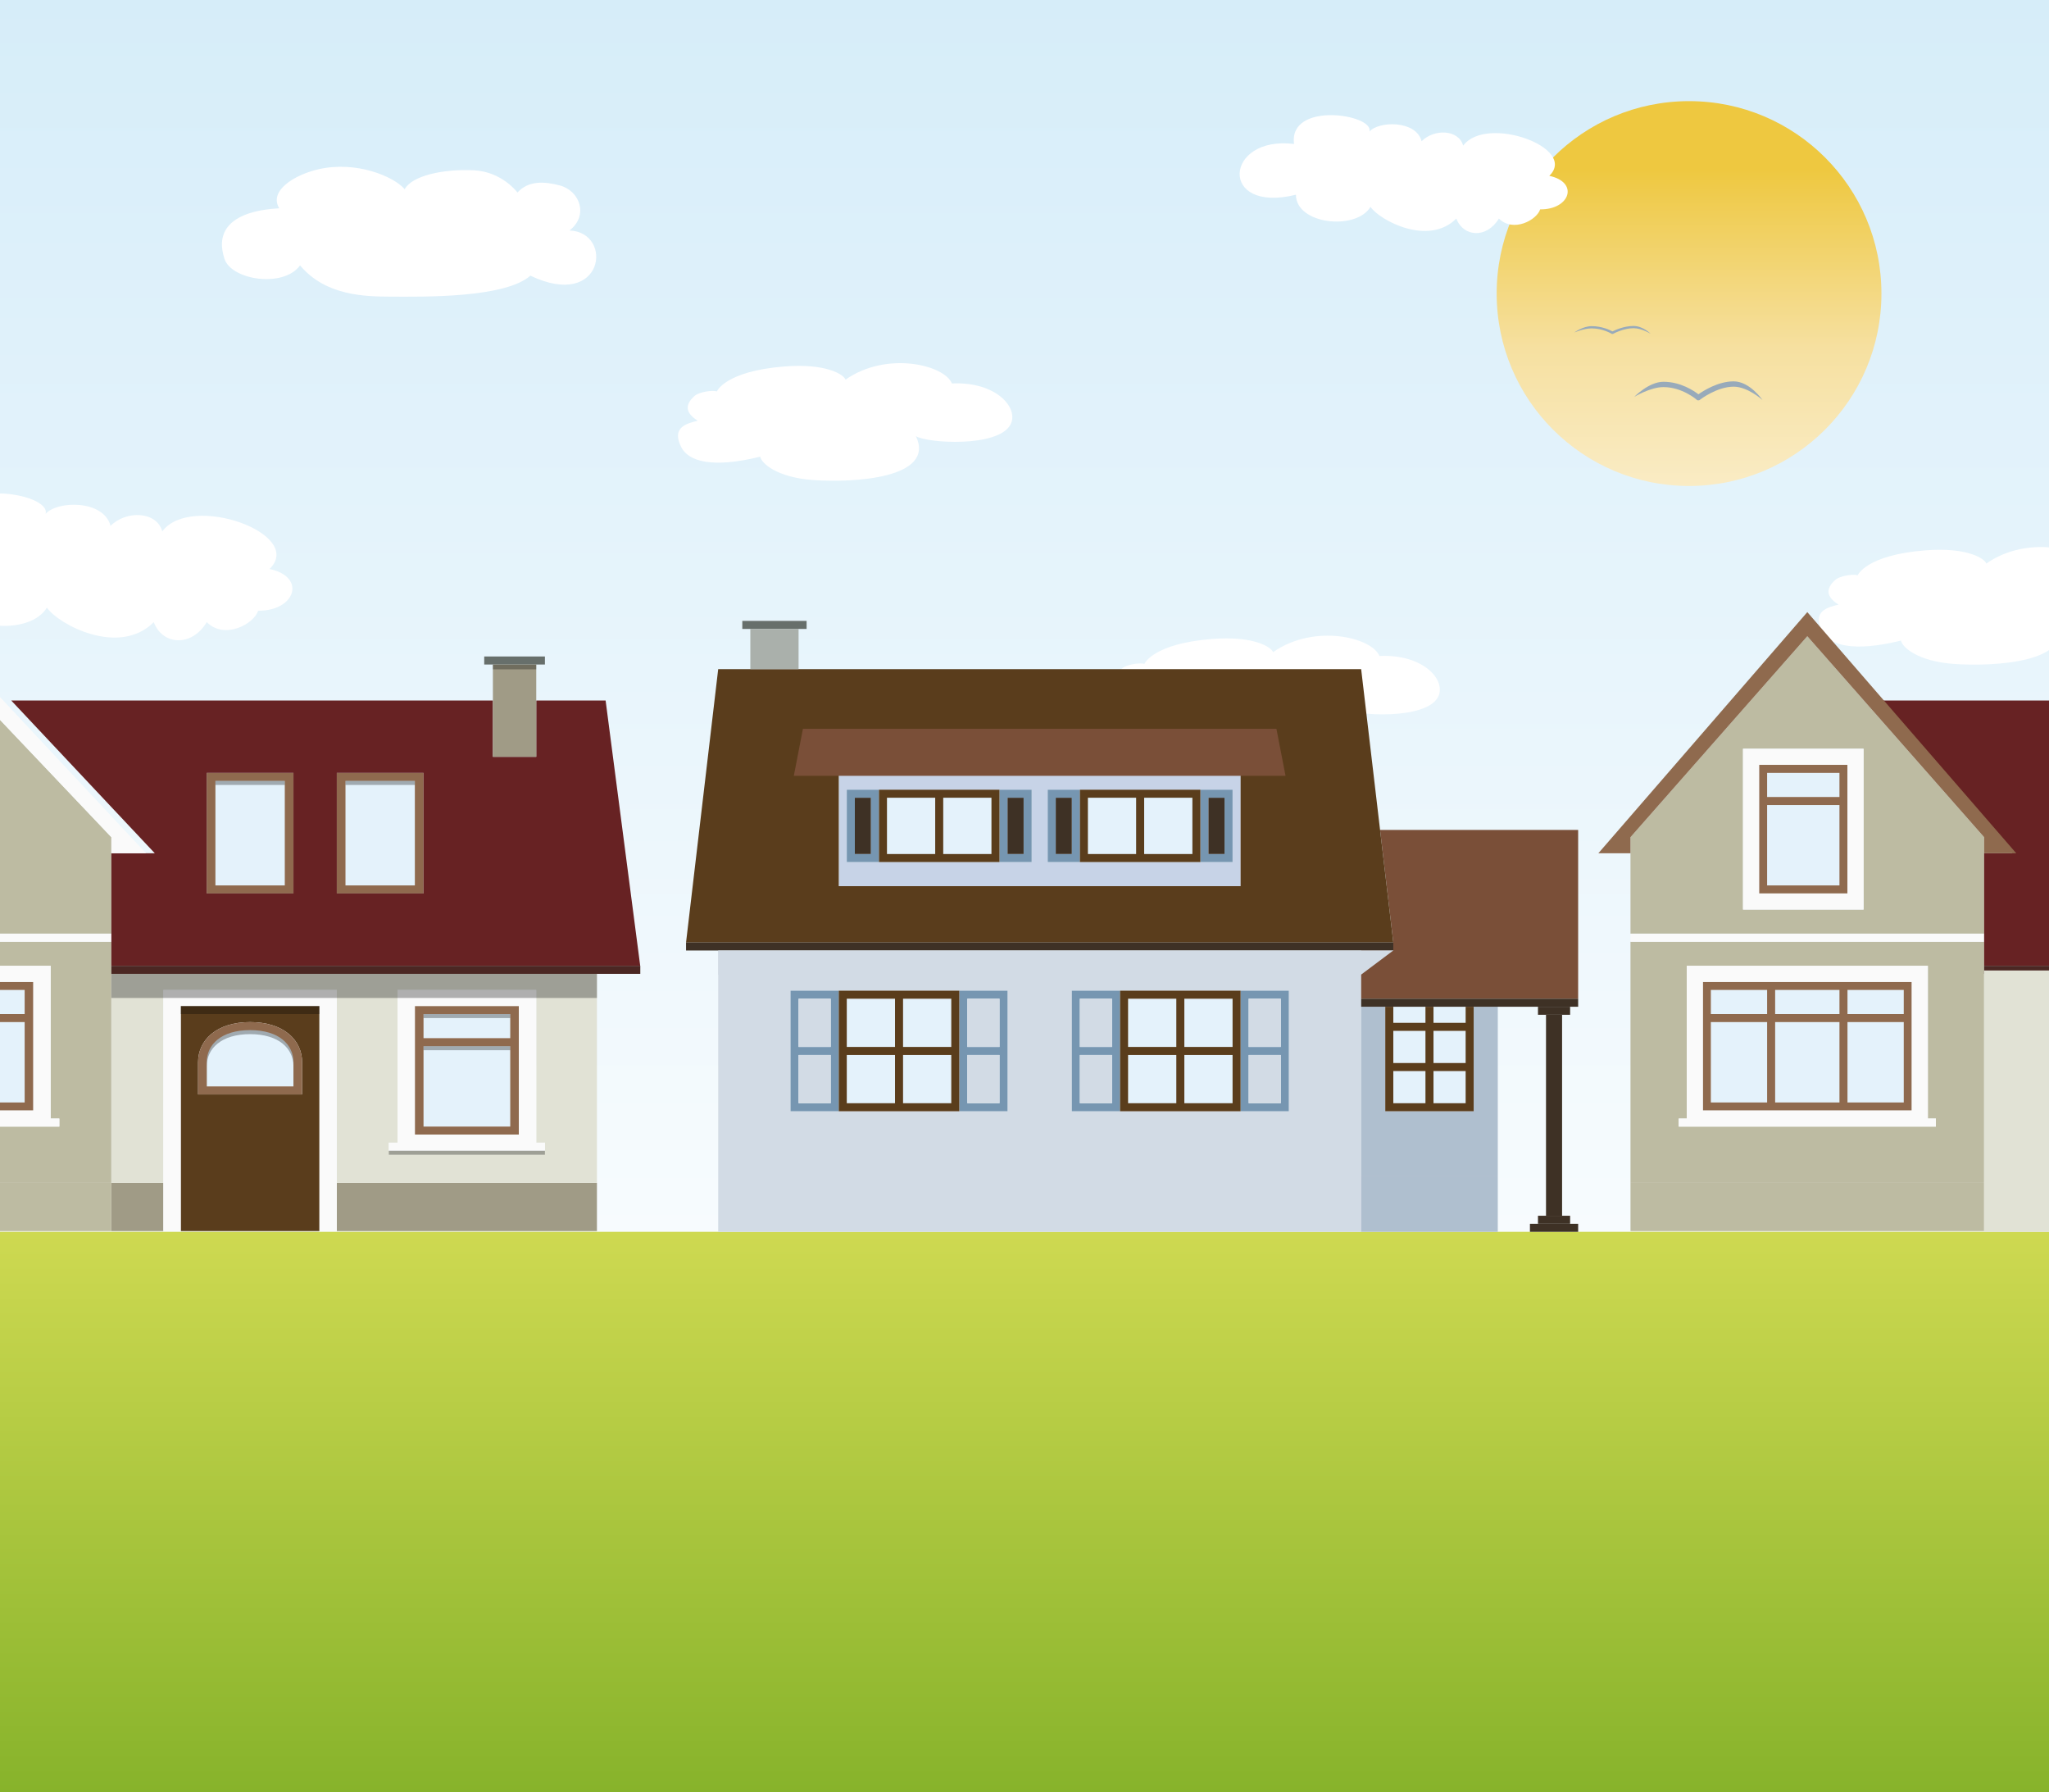 <?xml version="1.0" encoding="utf-8"?>
<!-- Generator: Adobe Illustrator 16.0.1, SVG Export Plug-In . SVG Version: 6.00 Build 0)  -->
<!DOCTYPE svg PUBLIC "-//W3C//DTD SVG 1.1//EN" "http://www.w3.org/Graphics/SVG/1.1/DTD/svg11.dtd">
<svg version="1.1" id="Layer_1" xmlns="http://www.w3.org/2000/svg" xmlns:xlink="http://www.w3.org/1999/xlink" x="0px" y="0px"
	 width="925px" height="809px" viewBox="0 0 925 809" enable-background="new 0 0 925 809" xml:space="preserve">
<rect x="0" y="0" width="925" height="809" fill="#808080" stroke="none"/>
<g>
	<defs>
		<rect id="SVGID_1_" width="925" height="809.015"/>
	</defs>
	<clipPath id="SVGID_2_">
		<use xlink:href="#SVGID_1_"  overflow="visible"/>
	</clipPath>
	<linearGradient id="Hintergrund_1_" gradientUnits="userSpaceOnUse" x1="462.5" y1="691.985" x2="462.5" y2="4.882812e-04">
		<stop  offset="0" style="stop-color:#FFFFFF"/>
		<stop  offset="1" style="stop-color:#D6EDF9"/>
	</linearGradient>
	<rect id="Hintergrund" clip-path="url(#SVGID_2_)" fill="url(#Hintergrund_1_)" width="925" height="691.985"/>
	<linearGradient id="SVGID_3_" gradientUnits="userSpaceOnUse" x1="762.503" y1="237.599" x2="762.503" y2="76.54">
		<stop  offset="0" style="stop-color:#FBEFCF"/>
		<stop  offset="0.5" style="stop-color:#F6E0A0"/>
		<stop  offset="1" style="stop-color:#EEC840"/>
	</linearGradient>
	<circle clip-path="url(#SVGID_2_)" fill="url(#SVGID_3_)" cx="762.503" cy="132.498" r="86.849"/>
	<g id="Wolken_1_" clip-path="url(#SVGID_2_)">
		<path id="Wolke_13_" fill="#FFFFFF" d="M121.676,256.81c16.869,3.61,11.58,19.02-5.15,18.84c-1.83,5.95-15.13,13.22-23.189,5.15
			c-6.871,11.44-20.041,10.37-23.92,0.01c-15.73,15.73-43.15,0.95-48.25-6.57c-8.021,13.47-41.9,9.94-41.9-6.82
			c-43.73,10.85-40.27-33.38-1.061-28.52c-3.209-24.19,45.211-16.68,42.36-6.94c5.08-5.98,26.24-6.54,29.341,5.41
			c7.079-7.14,20.869-6.63,23.35,2.48C86.266,222.36,137.936,241,121.676,256.81z"/>
		<path id="Wolke_3_" fill="#FFFFFF" d="M699.421,79.365c13.55,2.9,9.302,15.277-4.137,15.133
			c-1.47,4.779-12.151,10.618-18.626,4.137c-5.519,9.188-16.097,8.329-19.213,0.008c-12.635,12.634-34.658,0.763-38.755-5.277
			c-6.441,10.819-33.655,7.984-33.655-5.478c-35.124,8.714-32.344-26.812-0.852-22.908c-2.577-19.43,36.314-13.397,34.025-5.574
			c4.08-4.804,21.076-5.253,23.566,4.345c5.687-5.735,16.762-5.325,18.754,1.992C670.979,51.694,712.481,66.666,699.421,79.365z"/>
		<path id="Wolke" fill="#FFFFFF" d="M354.171,165.402c19.049-1.499,26.736,3.735,27.541,5.949
			c18.64-13.057,44.709-6.621,48.006,1.725c20.324-0.941,30.508,11.346,26.374,18.698c-5.761,10.246-37.372,8.292-42.601,5.093
			c9.009,19.062-28.246,21.142-46.555,19.787c-16.182-1.198-23.184-7.496-23.75-10.536c-21.908,5.423-32.376,1.985-35.576-4.177
			c-4.768-9.177,2.578-10.852,7.402-12.055c-7.119-4.357-4.474-8.456-1.508-11.133c2.07-1.869,8.119-2.756,10.122-2.086
			C323.627,176.666,327.333,167.514,354.171,165.402z"/>
		<path id="Wolke_1_" fill="#FFFFFF" d="M869.171,248.402c19.049-1.499,26.736,3.735,27.541,5.949
			c18.64-13.057,44.709-6.621,48.006,1.725c20.324-0.941,30.508,11.346,26.374,18.698c-5.761,10.246-37.372,8.292-42.601,5.093
			c9.009,19.062-28.246,21.142-46.555,19.787c-16.182-1.198-23.184-7.496-23.75-10.536c-21.908,5.423-32.376,1.985-35.576-4.177
			c-4.768-9.177,2.578-10.852,7.402-12.055c-7.119-4.357-4.474-8.456-1.508-11.133c2.07-1.869,8.119-2.756,10.122-2.086
			C838.627,259.666,842.333,250.514,869.171,248.402z"/>
		<path id="Wolke_2_" fill="#FFFFFF" d="M547.171,288.402c19.049-1.499,26.736,3.735,27.541,5.949
			c18.64-13.057,44.709-6.621,48.006,1.725c20.324-0.941,30.508,11.346,26.374,18.698c-5.761,10.246-37.372,8.292-42.601,5.093
			c9.009,19.062-28.246,21.142-46.555,19.787c-16.182-1.198-23.184-7.496-23.75-10.536c-21.908,5.423-32.376,1.985-35.576-4.177
			c-4.768-9.177,2.578-10.852,7.402-12.055c-7.119-4.357-4.474-8.456-1.508-11.133c2.07-1.869,8.119-2.756,10.122-2.086
			C516.627,299.666,520.333,290.514,547.171,288.402z"/>
		<path id="Wolke_7_" fill="#FFFFFF" d="M214.017,76.867c-14.021-0.725-28.176,2.506-31.319,8.541
			c-4.988-5.834-21.897-12.891-38.874-9.026c-10.717,2.44-22.629,9.672-17.759,17.635c-2.353,0.291-32.06,0.581-24.711,22.859
			c3.146,9.538,26.647,13.22,34.096,2.897c11.576,13.829,29.48,14.082,41.202,14.118c14.042,0.045,51.244,0.728,62.792-9.468
			c33.315,15.869,37.762-19.65,17.646-20.392c8.816-6.858,4.586-17.961-4.352-20.327c-7.197-1.906-14.219-2.197-19.129,3.193
			C233.609,86.896,226.705,77.522,214.017,76.867z"/>
	</g>
	<g id="V_x2C6_gel" clip-path="url(#SVGID_2_)">
		<path fill="#98AABA" d="M766.731,177.963c-2-1.55-8.004-5.648-15.787-5.648c-6.603,0-13.203,6.833-13.203,6.833
			c0.072-0.044,7.285-4.433,13.203-4.433c8.443,0,14.893,5.598,14.957,5.655c0,0,0.135,0.326,0.746,0.326s0.787-0.279,0.787-0.279
			c0.075-0.059,7.657-5.894,15.206-5.894c6.359,0,12.957,5.964,13.022,6.025c0,0-5.724-8.425-13.022-8.425
			C775.595,172.124,768.905,176.424,766.731,177.963z"/>
		<path fill="#98AABA" d="M727.93,149.579c-1.19-0.651-4.767-2.375-9.403-2.375c-3.932,0-7.863,2.874-7.863,2.874
			c0.043-0.019,4.34-1.864,7.863-1.864c5.029,0,8.871,2.354,8.91,2.377c0,0,0.08,0.137,0.443,0.137s0.469-0.117,0.469-0.117
			c0.045-0.024,4.561-2.479,9.057-2.479c3.787,0,7.717,2.508,7.757,2.534c0,0-3.409-3.542-7.757-3.542
			C733.209,147.124,729.225,148.932,727.93,149.579z"/>
	</g>
	<linearGradient id="Wiese_1_" gradientUnits="userSpaceOnUse" x1="462.5" y1="809.015" x2="462.5" y2="555.986">
		<stop  offset="0" style="stop-color:#87B32B"/>
		<stop  offset="1" style="stop-color:#CED951"/>
	</linearGradient>
	<rect id="Wiese" y="555.986" clip-path="url(#SVGID_2_)" fill="url(#Wiese_1_)" width="925" height="253.028"/>
	<g id="Haus_2_" clip-path="url(#SVGID_2_)">
		<g id="Fassade_4_">
			<rect x="324.225" y="530.589" fill="#D2DBE5" width="290.257" height="25.397"/>
			<path fill="#D2DBE5" d="M614.481,454.396v76.192H324.225V429h290.257v21.769V454.396z M581.827,501.563v-54.423h-21.77h-54.423
				h-21.77v54.423h21.77h54.423H581.827z M454.84,501.563v-54.423h-21.769h-54.423h-21.77v54.423h21.77h54.423H454.84z"/>
			<polygon fill="#AFBFCF" points="676.16,454.396 676.16,530.589 614.481,530.589 614.481,454.396 625.365,454.396 
				625.365,501.563 665.276,501.563 665.276,454.396 			"/>
			<rect x="614.481" y="530.589" fill="#AFBFCF" width="61.679" height="25.397"/>
			<path fill="#C7D3E7" d="M560.058,345.551v54.423h-181.41v-54.423h3.628H560.058z M556.43,389.089v-32.653h-14.513h-54.423
				h-14.513v32.653h14.513h54.423H556.43z M465.725,389.089v-32.653h-14.513h-54.423h-14.513v32.653h14.513h54.423H465.725z"/>
		</g>
		<g id="S_x2030_ule">
			<polygon fill="#3E3125" points="712.442,552.358 712.442,555.986 690.674,555.986 690.674,552.358 694.302,552.358 
				708.814,552.358 			"/>
			<polygon fill="#3E3125" points="708.814,548.73 708.814,552.358 694.302,552.358 694.302,548.73 697.93,548.73 705.187,548.73 
							"/>
			<polygon fill="#3E3125" points="708.814,454.396 708.814,458.025 705.187,458.025 697.93,458.025 694.302,458.025 
				694.302,454.396 			"/>
			<rect x="697.93" y="458.025" fill="#3E3125" width="7.257" height="90.705"/>
		</g>
		<g id="Fenster_18_">
			<g id="Glas_21_">
				<rect x="647.135" y="483.423" fill="#E4F2FB" width="14.513" height="14.513"/>
				<rect x="647.135" y="465.281" fill="#E4F2FB" width="14.513" height="14.514"/>
				<rect x="647.135" y="454.396" fill="#E4F2FB" width="14.513" height="7.257"/>
				<rect x="628.994" y="483.423" fill="#E4F2FB" width="14.513" height="14.513"/>
				<rect x="628.994" y="465.281" fill="#E4F2FB" width="14.513" height="14.514"/>
				<rect x="628.994" y="454.396" fill="#E4F2FB" width="14.513" height="7.257"/>
			</g>
			<path id="Rahmen_33_" fill="#5A3D1C" d="M665.276,454.396v47.167h-39.911v-47.167h3.629v7.257h14.513v-7.257h3.628v7.257h14.513
				v-7.257H665.276z M661.647,497.936v-14.513h-14.513v14.513H661.647z M661.647,479.795v-14.514h-14.513v14.514H661.647z
				 M643.507,497.936v-14.513h-14.513v14.513H643.507z M643.507,479.795v-14.514h-14.513v14.514H643.507z"/>
		</g>
		<g id="Fenster_17_">
			<g>
				<path fill="#7696B1" d="M581.827,447.141v54.423h-21.77v-54.423H581.827z M578.199,497.936v-21.77h-14.513v21.77H578.199z
					 M578.199,472.538v-21.77h-14.513v21.77H578.199z"/>
				<rect x="563.687" y="476.166" fill="#D2DBE5" width="14.513" height="21.77"/>
				<rect x="563.687" y="450.769" fill="#D2DBE5" width="14.513" height="21.77"/>
			</g>
			<g>
				<path fill="#7696B1" d="M505.635,447.141v54.423h-21.77v-54.423H505.635z M502.007,497.936v-21.77h-14.513v21.77H502.007z
					 M502.007,472.538v-21.77h-14.513v21.77H502.007z"/>
				<rect x="487.494" y="476.166" fill="#D2DBE5" width="14.513" height="21.77"/>
				<rect x="487.494" y="450.769" fill="#D2DBE5" width="14.513" height="21.77"/>
			</g>
			<g id="Glas_20_">
				<rect x="534.66" y="476.166" fill="#E4F2FB" width="21.77" height="21.77"/>
				<rect x="534.66" y="450.769" fill="#E4F2FB" width="21.77" height="21.77"/>
				<rect x="509.264" y="476.166" fill="#E4F2FB" width="21.769" height="21.77"/>
				<rect x="509.264" y="450.769" fill="#E4F2FB" width="21.769" height="21.77"/>
			</g>
			<path id="Rahmen_32_" fill="#5A3D1C" d="M560.058,447.141v54.423h-54.423v-54.423H560.058z M556.43,497.936v-21.77h-21.77v21.77
				H556.43z M556.43,472.538v-21.77h-21.77v21.77H556.43z M531.032,497.936v-21.77h-21.769v21.77H531.032z M531.032,472.538v-21.77
				h-21.769v21.77H531.032z"/>
		</g>
		<g id="Fenster_16_">
			<g>
				<path fill="#7696B1" d="M454.84,447.141v54.423h-21.769v-54.423H454.84z M451.212,497.936v-21.77h-14.513v21.77H451.212z
					 M451.212,472.538v-21.77h-14.513v21.77H451.212z"/>
				<rect x="436.699" y="476.166" fill="#D2DBE5" width="14.513" height="21.77"/>
				<rect x="436.699" y="450.769" fill="#D2DBE5" width="14.513" height="21.77"/>
			</g>
			<g>
				<path fill="#7696B1" d="M378.648,447.141v54.423h-21.77v-54.423H378.648z M375.02,497.936v-21.77h-14.513v21.77H375.02z
					 M375.02,472.538v-21.77h-14.513v21.77H375.02z"/>
				<rect x="360.507" y="476.166" fill="#D2DBE5" width="14.513" height="21.77"/>
				<rect x="360.507" y="450.769" fill="#D2DBE5" width="14.513" height="21.77"/>
			</g>
			<g id="Glas_19_">
				<rect x="407.673" y="476.166" fill="#E4F2FB" width="21.77" height="21.77"/>
				<rect x="407.673" y="450.769" fill="#E4F2FB" width="21.77" height="21.77"/>
				<rect x="382.276" y="476.166" fill="#E4F2FB" width="21.77" height="21.77"/>
				<rect x="382.276" y="450.769" fill="#E4F2FB" width="21.77" height="21.77"/>
			</g>
			<path id="Rahmen_31_" fill="#5A3D1C" d="M433.071,447.141v54.423h-54.423v-54.423H433.071z M429.443,497.936v-21.77h-21.77v21.77
				H429.443z M429.443,472.538v-21.77h-21.77v21.77H429.443z M404.045,497.936v-21.77h-21.77v21.77H404.045z M404.045,472.538
				v-21.77h-21.77v21.77H404.045z"/>
		</g>
		<g id="Fenster_15_">
			<g>
				<path fill="#7696B1" d="M556.43,356.436v32.653h-14.513v-32.653H556.43z M552.802,385.461v-25.397h-7.257v25.397H552.802z"/>
				<rect x="545.545" y="360.063" fill="#3E3125" width="7.257" height="25.397"/>
			</g>
			<g>
				<path fill="#7696B1" d="M487.494,356.436v32.653h-14.513v-32.653H487.494z M483.865,385.461v-25.397h-7.256v25.397H483.865z"/>
				<rect x="476.609" y="360.063" fill="#3E3125" width="7.256" height="25.397"/>
			</g>
			<g id="Glas_18_">
				<path fill="#E4F2FB" d="M538.289,360.063v25.397h-21.77c0,0,0-11.36,0-25.397H538.289z"/>
				<path fill="#E4F2FB" d="M512.892,360.063c0,14.037,0,25.397,0,25.397c-12.031,0-21.77,0-21.77,0v-25.397
					C491.122,360.063,500.86,360.063,512.892,360.063z"/>
			</g>
			<path id="Rahmen_30_" fill="#5A3D1C" d="M541.917,356.436v32.653h-54.423v-32.653H541.917z M538.289,385.461v-25.397h-21.77
				c0,14.037,0,25.397,0,25.397H538.289z M512.892,385.461c0,0,0-11.36,0-25.397c-12.031,0-21.77,0-21.77,0v25.397
				C491.122,385.461,500.86,385.461,512.892,385.461z"/>
		</g>
		<g id="Fenster_14_">
			<g>
				<path fill="#7696B1" d="M465.725,356.436v32.653h-14.513v-32.653H465.725z M462.097,385.461v-25.397h-7.257v25.397H462.097z"/>
				<rect x="454.84" y="360.063" fill="#3E3125" width="7.257" height="25.397"/>
			</g>
			<g>
				<path fill="#7696B1" d="M396.789,356.436v32.653h-14.513v-32.653H396.789z M393.161,385.461v-25.397h-7.256v25.397H393.161z"/>
				<rect x="385.904" y="360.063" fill="#3E3125" width="7.256" height="25.397"/>
			</g>
			<g id="Glas_17_">
				<path fill="#E4F2FB" d="M447.583,360.063v25.397h-21.769c0,0,0-11.36,0-25.397H447.583z"/>
				<path fill="#E4F2FB" d="M422.186,360.063c0,14.037,0,25.397,0,25.397c-12.031,0-21.769,0-21.769,0v-25.397
					C400.417,360.063,410.155,360.063,422.186,360.063z"/>
			</g>
			<path id="Rahmen_29_" fill="#5A3D1C" d="M451.212,356.436v32.653h-54.423v-32.653H451.212z M447.583,385.461v-25.397h-21.769
				c0,14.037,0,25.397,0,25.397H447.583z M422.186,385.461c0,0,0-11.36,0-25.397c-12.031,0-21.769,0-21.769,0v25.397
				C400.417,385.461,410.155,385.461,422.186,385.461z"/>
		</g>
		<g id="Dach_5_">
			<polygon fill="#7A4F38" points="712.442,374.576 712.442,450.769 614.481,450.769 614.481,429 628.994,429 628.994,425.371 
				623.018,374.576 			"/>
			<path fill="#5A3D1C" d="M623.018,374.576l5.977,50.795H309.712l14.513-123.359h14.513h21.77h253.975L623.018,374.576z
				 M567.314,345.551v-3.628l-3.628-7.257H375.02l-3.628,7.257v3.628h7.256v54.423h181.41v-54.423H567.314z"/>
			<polygon fill="#7A4F38" points="576.23,328.948 580.34,350.163 358.365,350.163 362.476,328.948 			"/>
			<polygon fill="#3E3125" points="628.994,425.371 628.994,429 614.481,429 324.225,429 309.712,429 309.712,425.371 			"/>
			<polygon fill="#3E3125" points="712.442,450.769 712.442,454.396 708.814,454.396 694.302,454.396 676.16,454.396 
				665.276,454.396 661.647,454.396 647.135,454.396 643.507,454.396 628.994,454.396 625.365,454.396 614.481,454.396 
				614.481,450.769 			"/>
		</g>
		<g id="Schornstein_3_">
			<polygon fill="#676F6B" points="364.135,280.243 364.135,283.871 360.507,283.871 338.737,283.871 335.109,283.871 
				335.109,280.243 			"/>
			<rect x="338.737" y="283.871" fill="#AAB0AB" width="21.77" height="18.141"/>
		</g>
		<g id="Schatten_27_">
			<polygon fill="#D2DBE5" points="628.994,429 614.481,439.884 324.225,439.884 324.225,429 614.481,429 			"/>
		</g>
	</g>
	<g id="Haus" clip-path="url(#SVGID_2_)">
		<g id="Fassade">
			<rect x="990.043" y="537.509" fill="#E1E2D5" width="108.846" height="21.77"/>
			<rect x="736.068" y="533.881" fill="#BDBBA2" width="159.642" height="21.77"/>
			<path fill="#BDBBA2" d="M895.71,385.125v36.281H736.068v-36.281v-7.257l79.82-90.705l0,0l79.821,90.705V385.125z
				 M841.286,410.521v-72.563h-54.423v72.563H841.286z"/>
			<path fill="#BDBBA2" d="M895.71,439.548v94.333H736.068V425.035H895.71v10.884V439.548z M873.94,508.483v-3.628h-3.628v-68.937
				H761.466v68.937h-3.628v3.628H873.94z"/>
			<path fill="#E1E2D5" d="M1077.12,519.368v-3.628h-3.629v-68.937h-58.051v68.937h-3.628v3.628H1077.12z"/>
			<rect x="736.068" y="421.406" fill="#FAFAFA" width="159.642" height="3.629"/>
		</g>
		<g id="T_xB8_r">
			<path id="T_xB8_r_x5F_1_x5F_" fill="#5A3D1C" d="M982.786,454.061v101.59h-58.051v-101.59H982.786z M975.53,493.971v-14.513
				c0-10.028-7.731-18.142-21.77-18.142s-21.77,8.113-21.77,18.142v14.513H975.53z"/>
			<path id="Glas_3_" fill="#E4F2FB" d="M971.902,479.458v10.885H935.62v-10.885c0-8.021,6.109-14.513,18.141-14.513
				S971.902,471.437,971.902,479.458z"/>
			<path id="Rahmen_7_" fill="#8F6A4E" d="M975.53,479.458v14.513h-43.539v-14.513c0-10.028,7.731-18.142,21.77-18.142
				S975.53,469.43,975.53,479.458z M971.902,490.343v-10.885c0-8.021-6.11-14.513-18.142-14.513s-18.141,6.491-18.141,14.513v10.885
				H971.902z"/>
		</g>
		<g id="Fenster_4_">
			<rect id="Glas_5_" x="993.671" y="352.471" fill="#E4F2FB" width="29.026" height="47.167"/>
			<path id="Rahmen_9_" fill="#8F6A4E" d="M1026.325,348.842v54.423h-36.282v-54.423H1026.325z M1022.697,399.638v-47.167h-29.026
				v47.167H1022.697z"/>
			<rect id="Schatten_7_" x="990.043" y="403.266" opacity="0.3" fill="#010202" width="36.282" height="1.814"/>
		</g>
		<g id="Fenster_3_">
			<rect id="Glas_4_" x="939.248" y="352.471" fill="#E4F2FB" width="29.025" height="47.167"/>
			<path id="Rahmen_8_" fill="#8F6A4E" d="M971.902,348.842v54.423H935.62v-54.423H971.902z M968.273,399.638v-47.167h-29.025
				v47.167H968.273z"/>
			<rect id="Schatten_8_" x="935.62" y="403.266" opacity="0.3" fill="#010202" width="36.282" height="1.814"/>
		</g>
		<g id="Fenster">
			<g id="Glas">
				<rect x="797.748" y="348.842" fill="#E4F2FB" width="32.654" height="10.885"/>
				<rect x="797.748" y="363.355" fill="#E4F2FB" width="32.654" height="36.282"/>
			</g>
			<path id="Rahmen_1_" fill="#8F6A4E" d="M834.03,345.214v58.051h-39.91v-58.051H834.03z M830.402,399.638v-36.282h-32.654v36.282
				H830.402z M830.402,359.727v-10.885h-32.654v10.885H830.402z"/>
			<path id="Rahmen" fill="#FAFAFA" d="M841.286,337.958v72.563h-54.423v-72.563H841.286z M834.03,403.266v-58.051h-39.91v58.051
				H834.03z"/>
		</g>
		<g id="Fenster_1_">
			<g id="Glas_1_">
				<rect x="772.351" y="446.804" fill="#E4F2FB" width="25.397" height="10.885"/>
				<rect x="772.351" y="461.316" fill="#E4F2FB" width="25.397" height="36.282"/>
				<rect x="801.376" y="461.316" fill="#E4F2FB" width="29.026" height="36.282"/>
				<rect x="801.376" y="446.804" fill="#E4F2FB" width="29.026" height="10.885"/>
				<rect x="834.03" y="446.804" fill="#E4F2FB" width="25.397" height="10.885"/>
				<rect x="834.03" y="461.316" fill="#E4F2FB" width="25.397" height="36.282"/>
			</g>
			<path id="Rahmen_2_" fill="#8F6A4E" d="M863.056,443.176v58.051h-94.333v-58.051H863.056z M859.428,497.599v-36.282H834.03
				v36.282H859.428z M859.428,457.688v-10.885H834.03v10.885H859.428z M830.402,497.599v-36.282h-29.026v36.282H830.402z
				 M830.402,457.688v-10.885h-29.026v10.885H830.402z M797.748,497.599v-36.282h-25.397v36.282H797.748z M797.748,457.688v-10.885
				h-25.397v10.885H797.748z"/>
			<path id="Rahmen_3_" fill="#FAFAFA" d="M873.94,504.855v3.628H757.838v-3.628h3.628v-68.937h108.847v68.937H873.94z
				 M863.056,501.227v-58.051h-94.333v58.051H863.056z"/>
		</g>
		<g id="Fenster_2_">
			<g id="Glas_2_">
				<rect x="1026.325" y="457.688" fill="#E4F2FB" width="36.282" height="10.885"/>
				<rect x="1026.325" y="472.201" fill="#E4F2FB" width="36.282" height="36.282"/>
			</g>
			<path id="Rahmen_5_" fill="#8F6A4E" d="M1066.235,454.061v58.051h-43.538v-58.051H1066.235z M1062.607,508.483v-36.282h-36.282
				v36.282H1062.607z M1062.607,468.573v-10.885h-36.282v10.885H1062.607z"/>
			<path id="Rahmen_4_" fill="#FAFAFA" d="M1066.235,512.111v-58.051h-43.538v58.051H1066.235z"/>
			<g id="Schatten_1_">
				<rect x="1026.325" y="457.688" opacity="0.3" fill="#010202" width="36.282" height="1.814"/>
				<rect x="1026.325" y="472.201" opacity="0.3" fill="#010202" width="36.282" height="1.814"/>
			</g>
		</g>
		<g id="Dach">
			<g id="Dach_1_">
				<path fill="#672223" d="M908.531,385.104l-60.046-68.915h206.865v25.397h18.141v-25.397h29.026l14.476,119.73h-18.104H895.71
					v-10.884v-3.629v-36.281h14.513h3.628L908.531,385.104z M1026.325,403.266v-54.423h-36.282v54.423H1026.325z M971.902,403.266
					v-54.423H935.62v54.423H971.902z"/>
				<polygon fill="#4B2723" points="1117.03,435.919 1117.03,439.548 1098.889,439.548 895.71,439.548 895.71,435.919 
					1098.889,435.919 1116.993,435.919 				"/>
			</g>
			<g id="Giebel">
				<polygon fill="#8F6A4E" points="815.889,276.278 910.223,385.125 895.71,385.125 895.71,377.868 838.238,312.561 
					835.046,308.932 815.889,287.163 796.731,308.932 793.539,312.561 736.068,377.868 736.068,385.125 721.556,385.125 				"/>
			</g>
			<rect id="Schatten_9_" x="895.71" y="438.022" fill="#E1E2D5" width="203.179" height="117.978"/>
		</g>
		<g id="Schornstein">
			<polygon fill="#676F6B" points="1077.12,296.302 1077.12,299.93 1073.491,299.93 1055.351,299.93 1051.723,299.93 
				1051.723,296.302 			"/>
			<polygon fill="#A09B86" points="1073.491,316.188 1073.491,341.586 1055.351,341.586 1055.351,316.188 1055.351,299.93 
				1073.491,299.93 			"/>
			<rect x="1055.351" y="299.93" opacity="0.3" fill="#010202" width="18.141" height="2.178"/>
		</g>
	</g>
	<g id="Haus_3_" clip-path="url(#SVGID_2_)">
		<g id="Fassade_2_">
			<rect x="152.05" y="533.881" fill="#A09B86" width="117.433" height="21.77"/>
			<rect x="50.275" y="533.881" fill="#A09B86" width="23.486" height="21.77"/>
			<rect x="-121.96" y="533.881" fill="#BDBBA2" width="172.235" height="21.77"/>
			<path fill="#BDBBA2" d="M50.275,385.125v36.281H-121.96v-36.281v-7.257l86.117-90.705l0,0l86.118,90.705V385.125z
				 M-8.442,410.521v-72.563h-58.716v72.563H-8.442z"/>
			<path fill="#BDBBA2" d="M50.275,439.548v94.333H-121.96V425.035H50.275v10.884V439.548z M26.788,508.483v-3.628h-3.914v-68.937
				H-94.559v68.937h-3.915v3.628H26.788z"/>
			<path fill="#E1E2D5" d="M269.483,439.548v94.333H152.05v-87.077H73.762v87.077H50.275v-94.333H269.483z M245.997,519.368v-3.628
				h-3.915v-68.937h-62.631v68.937h-3.915v3.628H245.997z"/>
			<rect x="-121.96" y="421.406" fill="#FAFAFA" width="172.235" height="3.629"/>
		</g>
		<g id="T_xB8_r_1_">
			<path id="T_xB8_r_x5F_1_x5F__1_" fill="#5A3D1C" d="M144.221,454.061v101.59H81.59v-101.59H144.221z M136.393,493.971v-14.513
				c0-10.028-8.341-18.142-23.487-18.142s-23.486,8.113-23.486,18.142v14.513H136.393z"/>
			<path id="Glas_11_" fill="#E4F2FB" d="M132.478,479.458v10.885H93.333v-10.885c0-8.021,6.591-14.513,19.572-14.513
				C125.886,464.945,132.478,471.437,132.478,479.458z"/>
			<path id="Schatten_16_" opacity="0.3" fill="#010202" d="M135.418,481.271l-0.062,11.841l-44.648,0.401l-0.372-12.242
				c0-10.028,7.424-18.141,22.569-18.141S135.418,471.243,135.418,481.271z M132.478,492.156v-10.885
				c0-8.021-6.592-14.513-19.572-14.513c-12.981,0-19.572,6.491-19.572,14.513v10.885H132.478z"/>
			<path id="Rahmen_19_" fill="#8F6A4E" d="M136.393,479.458v14.513H89.419v-14.513c0-10.028,8.341-18.142,23.486-18.142
				S136.393,469.43,136.393,479.458z M132.478,490.343v-10.885c0-8.021-6.592-14.513-19.572-14.513
				c-12.981,0-19.572,6.491-19.572,14.513v10.885H132.478z"/>
			<polygon id="Rahmen_18_" fill="#FAFAFA" points="152.05,533.881 152.05,555.65 144.221,555.65 144.221,454.061 81.59,454.061 
				81.59,555.65 73.762,555.65 73.762,533.881 73.762,446.804 152.05,446.804 			"/>
			<rect id="Schatten_15_" x="81.59" y="454.061" opacity="0.3" fill="#010202" width="62.631" height="3.628"/>
		</g>
		<g id="Fenster_19_">
			<rect id="Glas_10_" x="155.964" y="352.471" fill="#E4F2FB" width="31.316" height="47.167"/>
			<path id="Rahmen_17_" fill="#8F6A4E" d="M191.195,348.842v54.423H152.05v-54.423H191.195z M187.28,399.638v-47.167h-31.316
				v47.167H187.28z"/>
			<rect id="Schatten_14_" x="155.964" y="352.471" opacity="0.3" fill="#010202" width="31.316" height="1.814"/>
			<rect id="Schatten_11_" x="152.05" y="403.266" opacity="0.3" fill="#010202" width="39.145" height="1.814"/>
		</g>
		<g id="Fenster_13_">
			<rect id="Glas_9_" x="97.248" y="352.471" fill="#E4F2FB" width="31.316" height="47.167"/>
			<path id="Rahmen_16_" fill="#8F6A4E" d="M132.478,348.842v54.423H93.333v-54.423H132.478z M128.564,399.638v-47.167H97.248
				v47.167H128.564z"/>
			<rect id="Schatten_10_" x="97.248" y="352.471" opacity="0.3" fill="#010202" width="31.316" height="1.814"/>
			<rect id="Schatten_4_" x="93.333" y="403.266" opacity="0.3" fill="#010202" width="39.145" height="1.814"/>
		</g>
		<g id="Fenster_12_">
			<g id="Glas_8_">
				<rect x="-55.415" y="348.842" fill="#E4F2FB" width="35.229" height="10.885"/>
				<rect x="-55.415" y="363.355" fill="#E4F2FB" width="35.229" height="36.282"/>
			</g>
			<path id="Rahmen_15_" fill="#8F6A4E" d="M-16.271,345.214v58.051h-43.059v-58.051H-16.271z M-20.185,399.638v-36.282h-35.229
				v36.282H-20.185z M-20.185,359.727v-10.885h-35.229v10.885H-20.185z"/>
			<path id="Rahmen_14_" fill="#FAFAFA" d="M-8.442,337.958v72.563h-58.716v-72.563H-8.442z M-16.271,403.266v-58.051h-43.059
				v58.051H-16.271z"/>
		</g>
		<g id="Fenster_11_">
			<g id="Glas_7_">
				<rect x="-82.816" y="446.804" fill="#E4F2FB" width="27.401" height="10.885"/>
				<rect x="-82.816" y="461.316" fill="#E4F2FB" width="27.401" height="36.282"/>
				<rect x="-51.5" y="461.316" fill="#E4F2FB" width="31.315" height="36.282"/>
				<rect x="-51.5" y="446.804" fill="#E4F2FB" width="31.315" height="10.885"/>
				<rect x="-16.271" y="446.804" fill="#E4F2FB" width="27.401" height="10.885"/>
				<rect x="-16.271" y="461.316" fill="#E4F2FB" width="27.401" height="36.282"/>
			</g>
			<path id="Rahmen_13_" fill="#8F6A4E" d="M15.045,443.176v58.051H-86.73v-58.051H15.045z M11.131,497.599v-36.282h-27.401v36.282
				H11.131z M11.131,457.688v-10.885h-27.401v10.885H11.131z M-20.185,497.599v-36.282H-51.5v36.282H-20.185z M-20.185,457.688
				v-10.885H-51.5v10.885H-20.185z M-55.415,497.599v-36.282h-27.401v36.282H-55.415z M-55.415,457.688v-10.885h-27.401v10.885
				H-55.415z"/>
			<path id="Rahmen_12_" fill="#FAFAFA" d="M26.788,504.855v3.628H-98.474v-3.628h3.915v-68.937H22.874v68.937H26.788z
				 M15.045,501.227v-58.051H-86.73v58.051H15.045z"/>
		</g>
		<g id="Fenster_9_">
			<g id="Glas_6_">
				<rect x="191.195" y="457.688" fill="#E4F2FB" width="39.144" height="10.885"/>
				<rect x="191.195" y="472.201" fill="#E4F2FB" width="39.144" height="36.282"/>
			</g>
			<path id="Rahmen_11_" fill="#8F6A4E" d="M234.253,454.061v58.051H187.28v-58.051H234.253z M230.339,508.483v-36.282h-39.144
				v36.282H230.339z M230.339,468.573v-10.885h-39.144v10.885H230.339z"/>
			<path id="Rahmen_10_" fill="#FAFAFA" d="M245.997,515.74v3.628h-70.46v-3.628h3.915v-68.937h62.631v68.937H245.997z
				 M234.253,512.111v-58.051H187.28v58.051H234.253z"/>
			<g id="Schatten_3_">
				<rect x="191.195" y="457.688" opacity="0.3" fill="#010202" width="39.144" height="1.814"/>
				<rect x="191.195" y="472.201" opacity="0.3" fill="#010202" width="39.144" height="1.814"/>
				<rect x="175.537" y="519.368" opacity="0.3" fill="#010202" width="70.46" height="1.814"/>
			</g>
		</g>
		<g id="Dach_3_">
			<g id="Dach_4_">
				<path fill="#672223" d="M69.87,385.104L5.087,316.188H222.51v25.397h19.572v-25.397h31.315l15.618,119.73h-19.532H50.275
					v-10.884v-3.629v-36.281h15.657h3.915L69.87,385.104z M191.195,403.266v-54.423H152.05v54.423H191.195z M132.478,403.266
					v-54.423H93.333v54.423H132.478z"/>
				<polygon fill="#4B2723" points="289.055,435.919 289.055,439.548 269.483,439.548 50.275,439.548 50.275,435.919 
					269.483,435.919 289.016,435.919 				"/>
			</g>
			<g id="Giebel_1_">
				<polygon fill="#FAFAFA" points="-35.843,276.278 65.933,385.125 50.275,385.125 50.275,377.868 -11.73,312.561 -15.175,308.932 
					-35.843,287.163 -56.512,308.932 -59.957,312.561 -121.96,377.868 -121.96,385.125 -137.618,385.125 				"/>
			</g>
			<rect id="Schatten_2_" x="50.275" y="439.548" opacity="0.3" fill="#010202" width="219.208" height="10.885"/>
		</g>
		<g id="Schornstein_1_">
			<polygon fill="#676F6B" points="245.997,296.302 245.997,299.93 242.082,299.93 222.51,299.93 218.596,299.93 218.596,296.302 
							"/>
			<polygon fill="#A09B86" points="242.082,316.188 242.082,341.586 222.51,341.586 222.51,316.188 222.51,299.93 242.082,299.93 
							"/>
			<rect x="222.51" y="299.93" opacity="0.3" fill="#010202" width="19.572" height="2.178"/>
		</g>
	</g>
</g>
</svg>
